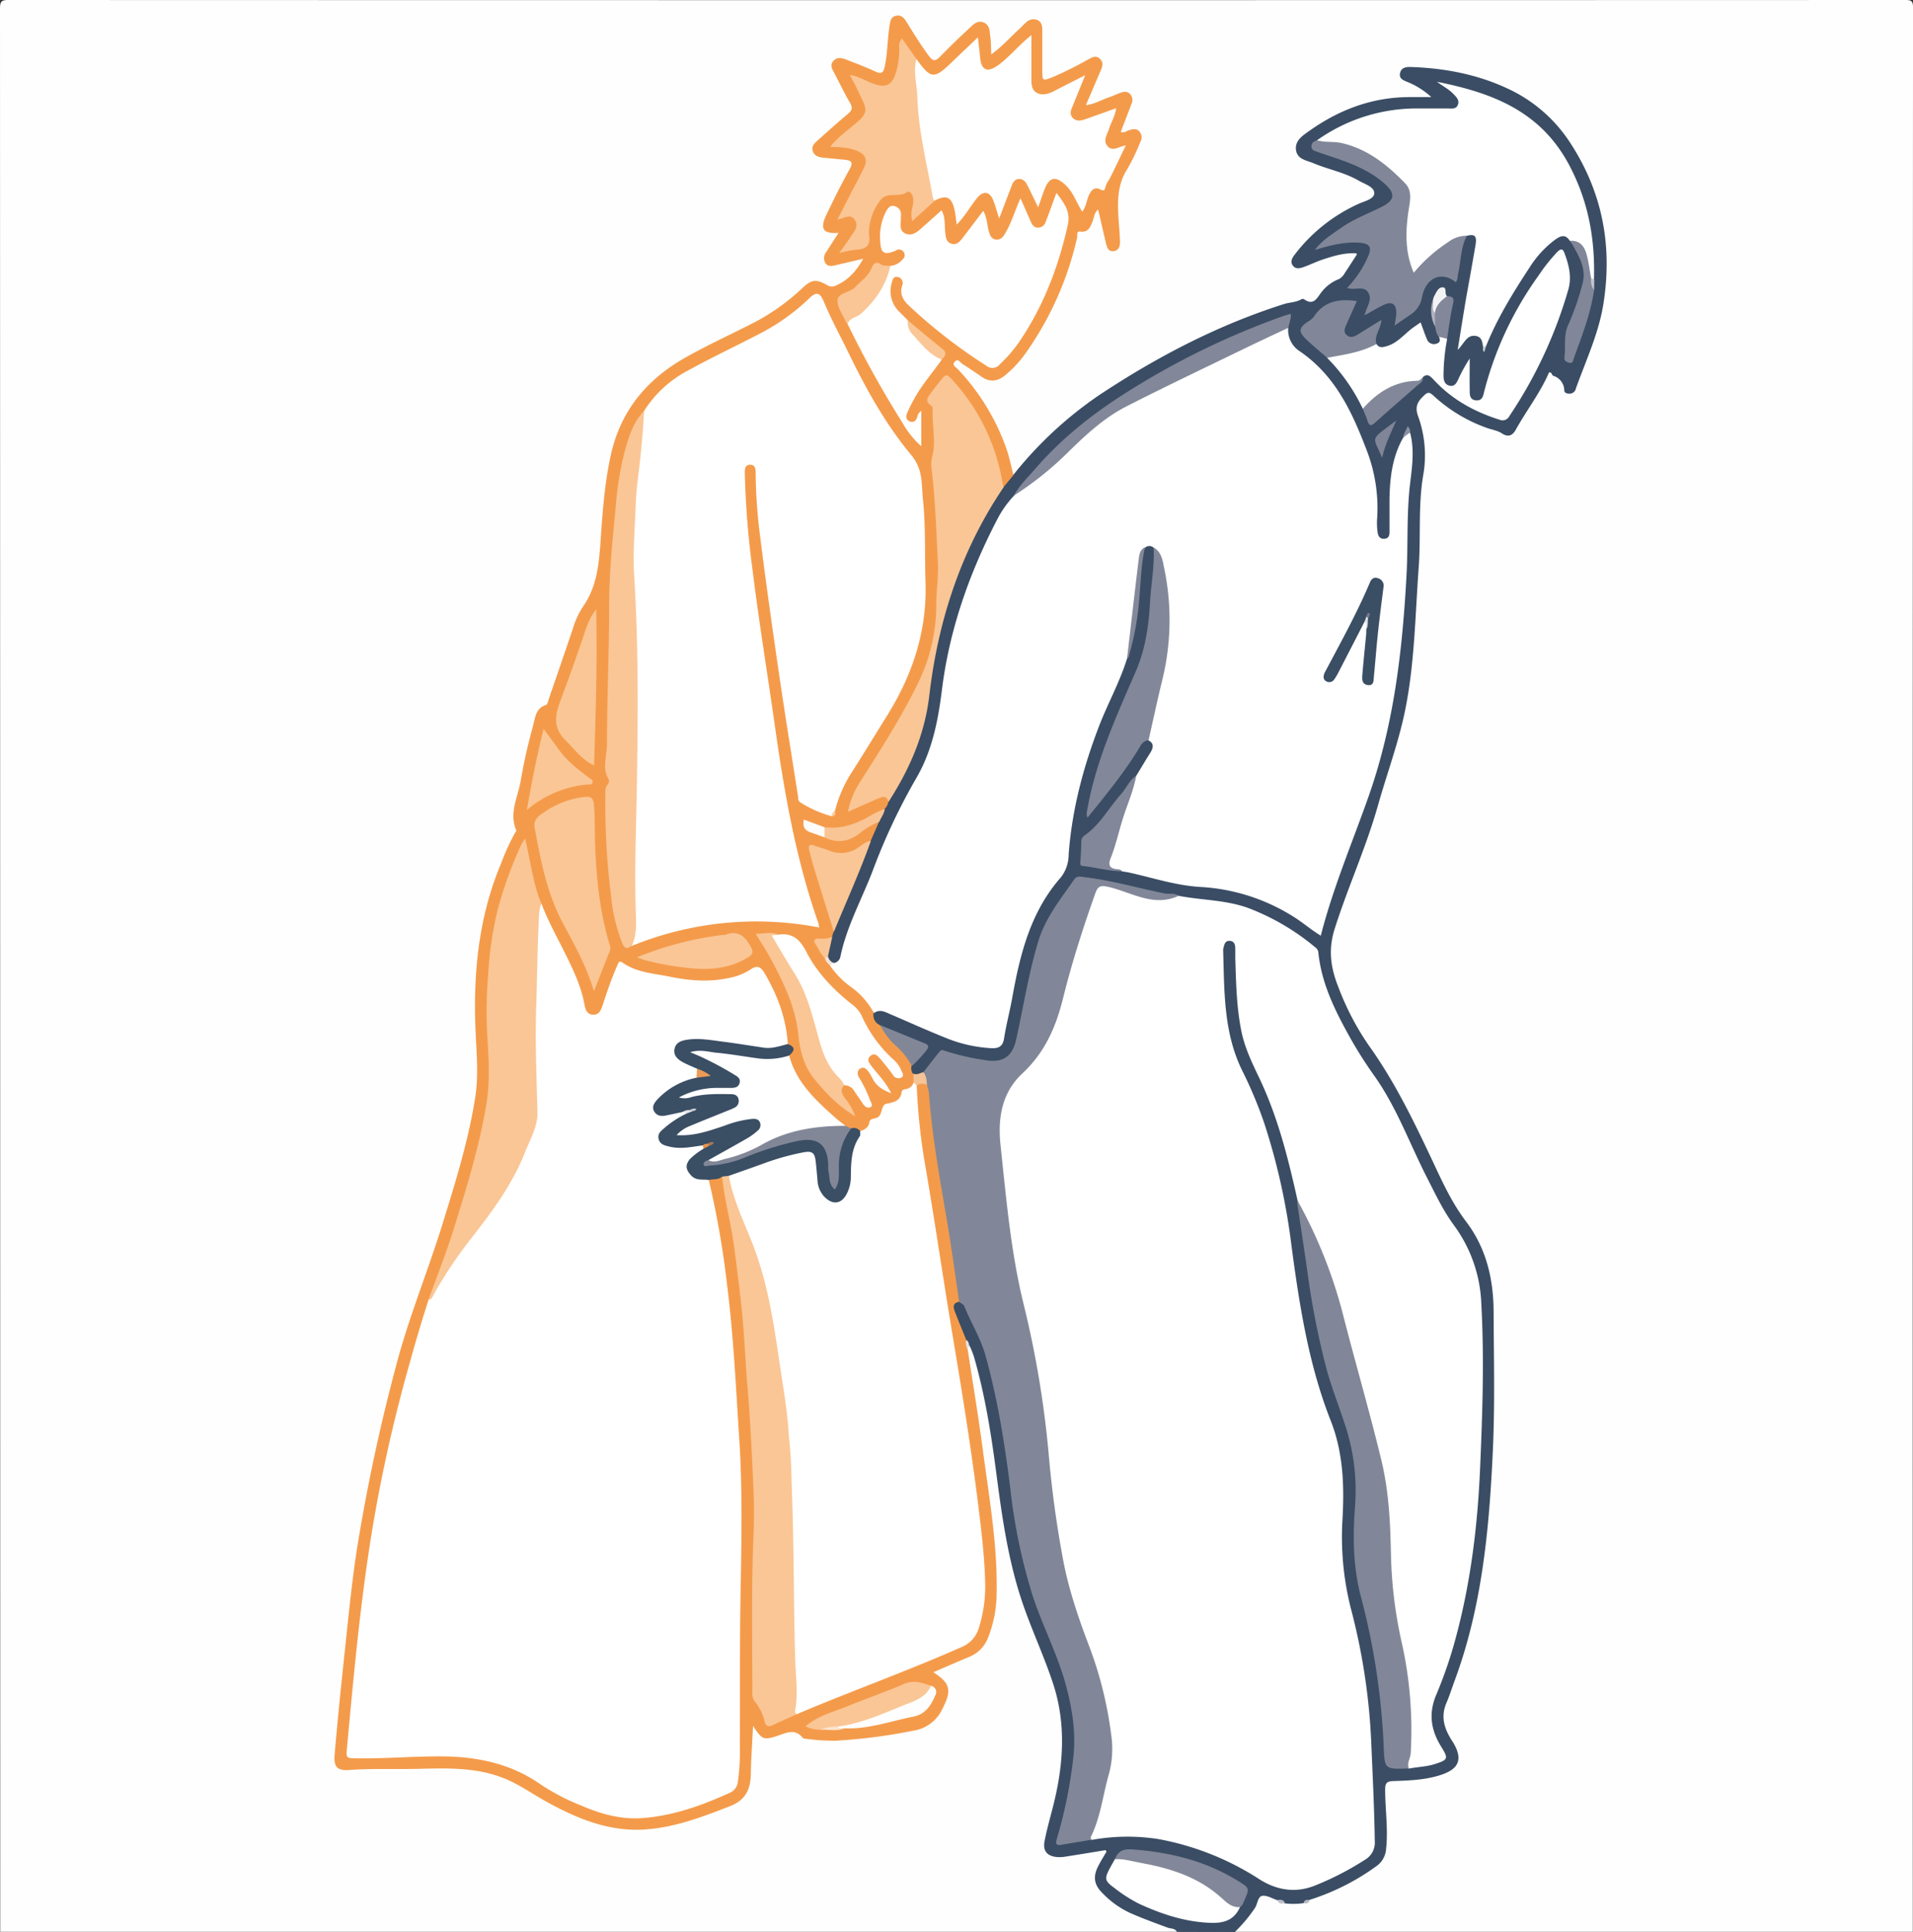 <svg id="Capa_1" data-name="Capa 1" xmlns="http://www.w3.org/2000/svg" viewBox="0 0 600.7 606.63"><rect x="0" y="0" width="600.7" height="606.63" fill="#333333" stroke="none"/><defs><style>.cls-1{fill:#fefefe;}.cls-2{fill:#3a4d64;}.cls-3{fill:#f49b4b;}.cls-4{fill:#bcbdc7;}.cls-5{fill:#e6e3e5;}.cls-6{fill:#b8b9c3;}.cls-7{fill:#fff;}.cls-8{fill:#818798;}.cls-9{fill:#fac696;}.cls-10{fill:#828799;}.cls-11{fill:#fac695;}.cls-12{fill:#828798;}.cls-13{fill:#fac595;}.cls-14{fill:#84899a;}.cls-15{fill:#808597;}.cls-16{fill:#fac594;}.cls-17{fill:#f3f3f5;}.cls-18{fill:#f5c396;}.cls-19{fill:#b0b2be;}.cls-20{fill:#8b90a0;}.cls-21{fill:#f2e3d7;}.cls-22{fill:#c4c5ce;}.cls-23{fill:#cacbd4;}.cls-24{fill:#3a4e64;}.cls-25{fill:#fffefe;}.cls-26{fill:#fffdfb;}.cls-27{fill:#fde4cd;}.cls-28{fill:#fbcca0;}.cls-29{fill:#e2e1e7;}.cls-30{fill:#eb9b56;}.cls-31{fill:#e7934c;}.cls-32{fill:#e3e3e8;}.cls-33{fill:#a67958;}.cls-34{fill:#cbccd3;}.cls-35{fill:#747b8d;}</style></defs><title>Sin título-1</title><path class="cls-1" d="M437,612H67.51v-2.74q0-300.61-.07-601.22c0-2.31.53-2.68,2.73-2.67q297.75.09,595.51,0c1.88,0,2.47.24,2.47,2.36Q668,309,668.08,610.36V612H455.3a1.08,1.08,0,0,1,.27-1.26,34.46,34.46,0,0,0,7-9.52,2,2,0,0,1,2.6-1,13.67,13.67,0,0,1,3.59,1.4,3.21,3.21,0,0,0,2.6.7c1.71,0,3.42,0,5.12,0a2.85,2.85,0,0,0,2.26-.81c5.35-2.29,10.61-4.78,15.83-7.38,7-3.47,8.57-9,7.64-15.84a78.29,78.29,0,0,1-.39-10.82c0-2.91.53-3.26,3.42-3.48,4.88-.37,9.82-.42,14.52-2,5-1.7,6.19-4.36,3.39-8.84-3.29-5.25-3.56-10.38-1.18-16.09,6.68-16.06,9.55-33,11.59-50.18,2-16.87,2.23-33.78,2.18-50.72,0-5.82,0-11.64,0-17.45.07-11.17-2.45-21.36-9.22-30.51s-10.56-19.93-15.62-30c-2.2-4.39-4.2-8.86-7-12.95-5-7.46-10.16-14.83-14-23a80.11,80.11,0,0,1-5.39-14.57,12.63,12.63,0,0,1,.2-6.54c2.74-10.32,7-20.11,10.42-30.19,4.82-14.2,9.64-28.42,12.92-43.09,1.64-7.35,1.86-14.87,2.53-22.33.58-6.54.92-13.1,1.52-19.63a100.53,100.53,0,0,0,.14-10.84,159.93,159.93,0,0,1,1.49-21.86A35.74,35.74,0,0,0,512,135.91c-1.35-3.51.52-5.43,3.17-7.37,1.27-.94,2.26.09,3.19.82,3.51,2.73,7,5.48,11,7.41,3.28,1.55,6.71,2.66,10.06,4a2.53,2.53,0,0,0,3.5-1.28c2.82-4.89,6.12-9.5,8.75-14.5.62-1.18,1-3.17,2.56-2.88a6.52,6.52,0,0,1,4.36,3.09c.28.47.32,1.08.61,1.55.75,1.2,1.56,1.15,2.37.06a3.45,3.45,0,0,0,.49-1c2.39-6.82,5.21-13.49,7.07-20.48,3.37-12.72,2.29-25.28-1.23-37.82-2.41-8.58-7-16-12.55-22.65-5.89-7-13.9-11.17-22.65-13.89A101.06,101.06,0,0,0,514,27.35a20.22,20.22,0,0,0-3.89,0c-.75.07-1.54.23-1.79,1.07-.33,1.06.54,1.48,1.26,1.87A34.85,34.85,0,0,1,515.72,34c.56.48,1.38.92,1.2,1.73-.22,1-1.26.95-2.06,1-4.15.2-8.31-.11-12.46.58a55.86,55.86,0,0,0-23.56,10A13.31,13.31,0,0,0,477,48.9c-2.61,2.67-2.31,4.68,1,6.2a60.34,60.34,0,0,0,8.06,3A40,40,0,0,1,496.91,63c3.5,2.27,3.49,4-.19,5.91-4.62,2.35-9.26,4.67-13.31,8a57,57,0,0,0-8.06,8c-.72.88-1.93,1.93-.88,3.14.91,1,2.27.49,3.38,0a55.24,55.24,0,0,1,10.54-3.43c1.7-.32,3.85-1.18,5,.36s-.84,3-1.57,4.36A11.81,11.81,0,0,1,485.92,95c-1.65.71-2.64,2.28-3.73,3.66a4.39,4.39,0,0,1-4.75,1.93c-2.75-.51-5.44.75-8.08,1.52-7.65,2.27-14.87,5.65-22.16,8.86A206.81,206.81,0,0,0,412,131c-8,5.6-15.64,11.8-21.74,19.64-1.22,1.57-2.38,3.33-4.41,4.08-1.36-.38-1.4-1.64-1.63-2.66-2.57-11.44-8.45-21-16.19-29.65a8.53,8.53,0,0,1-1-1.3,1.91,1.91,0,0,1,0-2.33c.69-.85,1.51-.5,2.26-.1,1.87,1,3.58,2.31,5.36,3.47,4.3,2.79,6.06,2.72,9.75-.91,5.82-5.75,9.61-12.85,13.26-20.07,3.33-6.6,5.29-13.63,7.19-20.7.42-1.57.71-3,2.78-3.25,1.21-.13,1.77-1.23,2.2-2.3.35-.85.59-1.75,1-2.59.3-.6.69-1.23,1.39-1.21s1,.79,1.15,1.4c.81,2.76,1.44,5.56,2.12,8.35.24,1,.34,2.35,1.61,2.25,1.45-.11,1.33-1.58,1.36-2.66.12-3.52-.55-7-.6-10.52a22.22,22.22,0,0,1,2.54-10.67,74.79,74.79,0,0,0,4.1-8.51c1.08-3,.19-3.94-2.93-3.39-2.4.42-2.84-.07-2.06-2.48.65-2,1.6-4,2.29-6,.36-1,.76-2.21-.24-3.11s-1.93-.44-2.9-.1c-2.53.89-5,2-7.5,2.91-.78.29-1.72.71-2.39.13-.83-.72-.31-1.74,0-2.6.94-2.81,2.43-5.4,3.45-8.19.38-1,1-2.17,0-3.11s-2.3-.27-3.32.3a67.91,67.91,0,0,1-10.43,5.17c-3.55,1.24-4.36.69-4.41-3s0-7.6,0-11.39c0-1.19.15-2.56-1.22-3.15s-2.48.33-3.44,1.21c-2.74,2.5-5.08,5.41-8.1,7.6-.73.53-1.46,1.48-2.41,1.06s-.85-1.73-.9-2.72a21.77,21.77,0,0,0-.3-3.6c-.73-3.14-2.06-3.67-4.66-1.83a25.61,25.61,0,0,0-3.09,2.79c-2.25,2.21-4.36,4.55-6.73,6.63-1.92,1.68-2.78,1.58-4.37-.38a56.43,56.43,0,0,1-4.91-7.07,35.42,35.42,0,0,0-2.44-3.71c-.59-.77-1.29-1.41-2.35-1.11s-1.19,1.09-1.39,1.92c-.73,3-.63,6.06-1,9.1-.86,7-1.42,7.38-7.81,4.59A55.92,55.92,0,0,0,333.44,25c-1.14-.38-2.43-.8-3.35.33s-.2,2.17.36,3.09c1.61,2.62,2.71,5.48,4.15,8.17s1.39,3.58-1.05,5.71c-2.79,2.44-5.82,4.6-8.33,7.34-.73.8-1.83,1.52-1.42,2.8s1.74,1.55,3,1.65c1.94.15,3.85.47,5.78.72,3.13.4,3.78,1.54,2.26,4.27-2.24,4-4.31,8.19-6.38,12.34a16.84,16.84,0,0,0-1.3,3.06c-.47,1.71-.07,3.1,1.87,3.25,2.52.2,2.15,1.4,1.28,2.93A38.87,38.87,0,0,0,327.66,85c-.91,2.2-.09,3.26,2.26,2.84,2.18-.4,4.34-.94,6.52-1.38.72-.14,1.61-.42,2.08.26s0,1.61-.52,2.28a20.1,20.1,0,0,1-5.86,5.83c-2,1.15-3.82,1.68-6,.45a4.37,4.37,0,0,0-5.41.69c-7,6.61-15.32,11.29-23.87,15.57-4.05,2-8.17,3.94-12.22,6a54.32,54.32,0,0,0-15.73,12.59c-6.25,6.93-8.68,15.45-10,24.31-1.49,10.16-2.17,20.43-2.9,30.67a10.24,10.24,0,0,1-1.39,4.75,88,88,0,0,0-9,20.83c-1.45,4.69-3.31,9.24-4.84,13.91a6.06,6.06,0,0,1-2.46,3.56c-1.62,1-2.1,2.79-2.56,4.48-2.58,9.49-4.38,19.14-6.2,28.79a2.51,2.51,0,0,0-.1,1.37c1.44,3.39-.54,6-1.81,8.85a115.27,115.27,0,0,0-10.12,43.26c-.35,8.55.43,17,.58,25.48a76.94,76.94,0,0,1-2.66,20,437.3,437.3,0,0,1-15.88,51.19c-3.53,9.19-5.91,18.73-8.37,28.23-5.86,22.62-10.63,45.45-13,68.73-1.57,15.09-3.34,30.17-4.82,45.27-.6,6.13.41,6.94,6.74,6.48,6.83-.51,13.7-.19,20.54-.14,5,0,10-.35,15,.36A46.58,46.58,0,0,1,233.46,567a146.68,146.68,0,0,0,14.41,7.77c12.31,5.7,24.75,5.32,37.35,1.3,4.07-1.29,7.95-3.05,11.88-4.68,3.59-1.49,5-4.12,5.19-7.77.18-4.52.85-9,.6-13.58a5.7,5.7,0,0,1,.16-1.93c.32-1.19,1.1-1.79,1.8-.5,2,3.77,5.06,2.91,7.9,1.62,2.37-1.06,4.12-1.08,6.33.55,2,1.49,4.77,1.3,7.26,1.37,8.37.23,16.6-1,24.79-2.57a18.61,18.61,0,0,1,2.18-.42c5.63-.35,8.47-4,10.38-8.74,1.26-3.14.82-4.86-1.79-7.12-2.17-1.89-2.12-2.24.52-3.49,2.93-1.39,6-2.46,8.94-3.82a11,11,0,0,0,5.77-6.09A34.47,34.47,0,0,0,379.55,507c.45-11.16-1.08-22.17-2.47-33.2-1.77-14-3.79-27.9-6.23-41.77a8.39,8.39,0,0,1-.05-3c.2-.6.4-1.21,1.22-1.13,2.28,2.44,2.6,5.69,3.34,8.69a322.23,322.23,0,0,1,6.7,39.4,170.49,170.49,0,0,0,10.85,42.94c2.18,5.51,4.55,10.94,6.3,16.62,4,13,2.49,25.82-.81,38.63-.71,2.78-1.57,5.53-2.09,8.35-.71,3.87,1,5.68,4.9,5.18,3.49-.45,7-1,10.41-1.69,1.08-.22,2.32-.56,3.1.48s-.09,2.09-.59,3c-.38.74-.83,1.45-1.17,2.21-1.41,3.2-.83,5.58,1.63,8a31.7,31.7,0,0,0,10.69,6.81c3.08,1.26,6.19,2.44,9.36,3.49C435.63,610.41,436.9,610.5,437,612Z" transform="translate(-67.44 -5.37)"/><path class="cls-2" d="M437,612c-.64-1.16-1.91-.92-2.9-1.29-4-1.48-8-2.93-11.86-4.64a29,29,0,0,1-8.64-6.23c-2.59-2.55-3-5.09-1.37-8.32.81-1.63,1.79-3.17,3-5.25-4.7.76-8.85,1.46-13,2.1a11.41,11.41,0,0,1-3,.16c-3-.31-4.36-1.95-3.8-4.9.65-3.45,1.61-6.84,2.49-10.24,3.41-13.13,4.5-26.27.17-39.41-2.66-8.07-6.24-15.81-9.08-23.83-4.84-13.63-6.84-27.79-8.7-42-1.63-12.48-3.59-24.91-7.12-37a32.73,32.73,0,0,0-1.25-3.09,4.47,4.47,0,0,1-1.58-1.94c-1.12-2.84-2.65-5.49-3.57-8.41-.77-2.46-.23-3.38,2.13-3.9a4.4,4.4,0,0,1,2.49,2.46,103.4,103.4,0,0,1,9.39,26.93c2.86,13.71,4.32,27.63,6.49,41.44a145.75,145.75,0,0,0,10.38,35.09c4.67,10.82,8.24,21.91,7.89,33.81a103,103,0,0,1-4.24,25.15c-1.58,5.53-1.56,5.58,3.95,4.59,1.74-.31,3.52-.21,5.21-.74a52.41,52.41,0,0,1,20.12-.55c10,1.86,19.8,4.43,28.23,10.32,9.6,6.71,19.08,7.18,29,1,2.35-1.46,4.79-2.8,7.2-4.19a6.49,6.49,0,0,0,3.5-6.39q-.42-14-1.07-28a225.3,225.3,0,0,0-3.07-29c-1.55-8.75-4.52-17.22-5.51-26.09a85.4,85.4,0,0,1-.6-16.32c.81-10.19.5-20.41-3.22-30.16-7.46-19.56-10.55-40.05-13.34-60.64-2.29-17-6.55-33.47-14.13-48.93a64.72,64.72,0,0,1-6.34-28.2c0-3.52-.76-7-.52-10.53.19-2.86,1.11-4.51,2.69-4.57,1.74-.07,2.83,1.56,2.74,4.67-.17,5.57.51,11.09.77,16.64.38,8.05,3.47,15.31,6.87,22.43,5.81,12.23,9.15,25.21,11.83,38.4,2.63,17,4.47,34.16,8.68,50.89,1.63,6.47,4.28,12.63,6.25,19a73.11,73.11,0,0,1,3.06,28.51,75.42,75.42,0,0,0,2,25.65,209.66,209.66,0,0,1,6.5,36.6c.33,4.42.86,8.84.8,13.29-.05,3.46.2,3.65,3.56,3.69,1,0,2,0,3.05,0,2.83-.42,5.71-.59,8.45-1.55s3-1.68,1.62-4.07a29.56,29.56,0,0,1-2.57-5.53,14.26,14.26,0,0,1,0-8.74c1.07-3.46,2.34-6.84,3.6-10.23,5.65-15.25,7.87-31.19,9.7-47.23,1.42-12.36,1.45-24.75,1.73-37.15.17-7.77.56-15.55.36-23.31-.15-5.81-.41-11.66-1.82-17.37a28.06,28.06,0,0,0-4.1-9.67c-8.84-12.38-14.69-26.34-21.19-39.95-3.06-6.39-7.32-12-11-18-4.94-8-9.45-16.15-12.05-25.24a10.35,10.35,0,0,1-.72-2.68c0-4.37-2.47-7-5.86-9.35-9-6.3-18.62-10.58-29.67-11.45a40.23,40.23,0,0,1-8.22-1.24c-9.67-1.08-18.91-4.35-28.57-5.53-2.23-.27-3.46.37-4.91,2-8.71,10-11.79,22.24-14.13,34.8-.84,4.55-2,9-2.79,13.6-.89,5.12-3.95,7.36-9.25,6.91a49.84,49.84,0,0,1-11.68-2.3c-2.35-.79-3.89-.34-5.14,1.72-.92,1.52-2.39,2.58-3.49,3.95-1.21.76-2.42,1.2-3.71.16a2.42,2.42,0,0,1-.69-2.38c.87-1.78,2.56-2.86,3.72-4.41s.84-2.2-.82-2.81c-4.41-1.62-8.68-3.6-13-5.46a3.1,3.1,0,0,1-1.49-4.21c1.9-2.05,3.95-1,5.86-.14,5.77,2.49,11.45,5.18,17.32,7.44a53.18,53.18,0,0,0,12.1,3c3.65.49,4.56-.24,5.36-3.85,2.22-10,3.68-20.2,6.78-30A57.4,57.4,0,0,1,399,281.93a15.9,15.9,0,0,0,3.45-10A63.33,63.33,0,0,1,404.27,259c2.66-12.24,6-24.26,11.77-35.47,1.95-3.8,3.21-7.88,4.86-11.81,2.29-6.12,3-12.55,3.57-19,.37-4.51.81-9,1.28-13.51a4.53,4.53,0,0,1,.79-2.06c1-1.14,2.16-1.33,3.35-.21a6.08,6.08,0,0,1,.55,4.05c-.72,7.16-1,14.37-1.92,21.52-1,8.2-4.3,15.65-7.56,23.11-2.41,5.5-5.09,10.89-6.85,16.66s-2.94,11.66-4.68,18a191.6,191.6,0,0,0,14.22-19c1.06-1.67,1.87-3.72,4.31-3.91,2.48.89,2.05,2.76,1.3,4.48a42.88,42.88,0,0,1-4.66,7.36c-3.34,4.4-6.85,8.68-10.11,13.14a34.11,34.11,0,0,1-5.2,5.34c-1.3,1.15-2.34,6.87-1.54,8.3a1.92,1.92,0,0,0,1.66.85c3.58.35,7,1.47,10.69,1.36a53.57,53.57,0,0,1,9.2,2,113.23,113.23,0,0,0,19.94,3.39c11,1,20.57,5.72,29.43,12.05,3,2.13,3.08,2.14,4.06-1.44,2.46-9,6.59-17.31,9.35-26.15,4.75-15.18,10.48-30.11,13.12-45.89,1.25-7.48,1.48-15.08,2.1-22.64,1.05-12.82,1.68-25.65,1.79-38.52,0-4.41,1.12-8.8,1-13.27a37.27,37.27,0,0,0-.48-6.07c-.1-.78.21-1.61-.33-2.42.64,1.54-.45,2.68-.71,4-3.21,6.17-4,12.84-4.17,19.64-.07,3.06.06,6.11-.07,9.17-.06,1.37-.45,2.65-2.07,2.85s-2.49-.95-3-2.36a8,8,0,0,1-.29-2.75c.07-3.6-.25-7.22.28-10.82a5.5,5.5,0,0,0-.32-2.73c-2.62-6.93-4.72-14-7.84-20.78-3.62-7.84-9.22-14-16-19.19a9,9,0,0,1-3.84-7.6c0-1.1.57-2.13.55-3.27-1.15-.55-2.05.15-2.93.48-22,8.33-42.88,18.76-61.47,33.44a119.22,119.22,0,0,0-21.23,22.17c-7.6,9.63-11.45,21-15.61,32.35a135.08,135.08,0,0,0-7.25,32.43,62.9,62.9,0,0,1-8.23,25.14A199.91,199.91,0,0,0,342.18,279c-2.09,5.35-4.49,10.56-6.61,15.89a67.48,67.48,0,0,0-3.38,10c-.36,1.57-.92,3.07-2.91,3.22a2.71,2.71,0,0,1-2.37-2.43,22.3,22.3,0,0,1,1.16-6c.24-.66.46-1.33.71-2,3.69-9.46,7.81-18.75,11.51-28.21.87-2.09,1.93-4.11,2.6-6.29.55-1.35,1.27-2.61,1.83-4,.47-.83,1-1.61,1.4-2.48,2.63-5.2,5.67-10.16,8-15.5,2.95-6.64,3.77-13.72,4.61-20.77,1.59-13.25,5.6-25.79,10.32-38.18,3.24-8.53,7.1-16.67,12.71-23.91,1.32-1.25,2-3.19,3.88-3.85a122.12,122.12,0,0,1,26.89-25c18.08-12,37.22-22,58-28.61,1.84-.59,3.86-.52,5.58-1.54a.9.9,0,0,1,.81,0c3.16,2.28,4.21-.73,5.59-2.37A12.7,12.7,0,0,1,487.91,93a4.6,4.6,0,0,0,1.73-1.77c1.34-2,2.6-4,4.1-6.29-4-.29-7.36.77-10.72,1.85-2.11.68-4.1,1.69-6.19,2.43-1.23.44-2.64.79-3.52-.58-.77-1.2-.1-2.27.66-3.29a52.28,52.28,0,0,1,20-15.93c1.9-.89,5-1.5,5-3.4,0-2-3-2.82-4.88-3.92-4.43-2.59-9.52-3.5-14.2-5.47-2.16-.91-5.05-1.19-5.48-4.06-.46-3,2.06-4.61,4.14-6.08,9.35-6.64,19.65-10.56,31.25-10.63h7.09a24.6,24.6,0,0,0-7.44-4.72c-1.26-.54-2.81-1-2.37-2.87.4-1.67,1.82-1.9,3.3-1.86,10.46.33,20.68,2.25,30.14,6.62a46.77,46.77,0,0,1,19.86,17c10.33,15.72,13.48,32.82,10.49,51.09-1.5,9.13-5.5,17.6-8.6,26.29A2,2,0,0,1,560.4,129c-.82.05-1.71-.22-1.76-1a4.83,4.83,0,0,0-3.46-4.61c-.47-.17-.33-1.1-1.31-1.11-2.72,6.38-7.07,11.92-10.44,18-.88,1.61-2.2,2.63-4.33,1.21-1.34-.89-3.09-1.15-4.66-1.7a48.58,48.58,0,0,1-17-10.28c-1.18-1.08-1.74-1-2.84.06-2,1.9-3,3.47-1.82,6.62a36.12,36.12,0,0,1,1.53,18.61c-1.59,9.54-.68,19.23-1.39,28.82-1.11,15.11-1.26,30.35-4.35,45.26-2.08,10-5.7,19.7-8.48,29.56-3.73,13.18-9.45,25.64-13.57,38.68-2.06,6.53-1.22,12.18,1.15,18.15a84.92,84.92,0,0,0,9.57,18.38c8.19,11.42,14.24,24,20.18,36.61,3,6.43,6,12.92,10.31,18.62,6.41,8.4,8.67,18.1,8.72,28.4.06,14.54.43,29.11-.24,43.62-1.13,24.52-3.35,48.94-12,72.25-.86,2.34-1.6,4.73-2.58,7-1.57,3.65-1,7,.86,10.36.23.41.45.82.7,1.2,4.77,7.15,1.24,9.88-4.9,11.51-4.41,1.17-9,1.31-13.49,1.47-1.89.07-2.41.7-2.41,2.62,0,6.29,1,12.55.28,18.86a7.16,7.16,0,0,1-3.12,5.3,73,73,0,0,1-21,10.55c-.5.5-1.24.57-1.8,1a22.72,22.72,0,0,1-5.94.06c-.61-.67-1.69-.33-2.3-1-1.57-.5-3.22-1.58-4.68-1.36s-1.47,2.53-2.33,3.82a46.78,46.78,0,0,1-6.3,7.52Z" transform="translate(-67.44 -5.37)"/><path class="cls-3" d="M368.63,414.18c-2.06.34-1.9,1.67-1.34,3.11,1.17,3,2.39,5.94,3.58,8.91.61.92,0,2,.45,3,1.61,10.6,3.39,21.18,4.78,31.81,2,15,4.67,30,4.28,45.25a37.91,37.91,0,0,1-2.63,13.26,10.59,10.59,0,0,1-6,6.18c-3.75,1.54-7.45,3.19-11.23,4.81,5.45,3.53,5.82,5.66,2.82,11.54a12,12,0,0,1-9.3,6.84A169.6,169.6,0,0,1,329.88,552a64.06,64.06,0,0,1-9.4-.6c-.36,0-.85-.09-1-.32-2.45-3-5.07-1.55-7.91-.61-4.44,1.47-4.84,1.15-7.67-3.1-.24,5.09-.6,10-.68,14.94s-1.59,8.33-6.62,10.28c-8.47,3.3-16.89,6.52-26.06,7.25-11.42.92-21.41-3.16-31.12-8.46-4.86-2.65-9.35-6-14.61-7.91-8.65-3.21-17.66-2.82-26.62-2.62-7,.16-14.06-.16-21.09.35-3.73.27-4.91-.93-4.59-4.75.82-9.66,1.78-19.32,2.82-29,1.24-11.49,2.31-23,4-34.42A576.46,576.46,0,0,1,191.62,435c4-15.55,10.17-30.33,14.88-45.61,4-12.9,8-25.8,10.13-39.18,1.14-7,.44-14.05.14-21.05-.78-18.14.92-35.85,8.06-52.75a68.28,68.28,0,0,1,4.25-9.34c.18-.31.54-.74.45-1-2.31-5.46.59-10.47,1.43-15.61a177.14,177.14,0,0,1,3.9-17.3c.65-2.41.76-5.41,4-6.4.52-.15.76-1.39,1-2.17,2.5-7.25,5-14.5,7.45-21.76a25.62,25.62,0,0,1,3.09-6.81c4.16-5.84,5-12.42,5.53-19.37.66-9.48,1.24-19,3.3-28.34,3.06-13.88,11.25-23.76,23.3-30.58,6.75-3.83,13.83-7.07,20.75-10.59a67.61,67.61,0,0,0,16.08-11.27c2.93-2.79,4.36-2.93,7.89-.92a2.78,2.78,0,0,0,2.84,0c3.71-1.64,6.24-4.45,8.42-8.33l-8.55,2c-1.19.26-2.48.62-3.3-.59a3,3,0,0,1,.16-3.42c1.27-2,2.59-4,3.92-6.1-4.88.29-5.92-1.21-3.79-5.72,2.3-4.85,4.71-9.65,7.31-14.35,1.22-2.19.38-2.71-1.56-2.9-2.21-.22-4.42-.41-6.62-.64-1.42-.15-2.82-.44-3.39-2s.45-2.48,1.41-3.35c3.17-2.84,6.33-5.69,9.6-8.42,1.31-1.08,1.54-1.94.65-3.46-1.76-3-3.28-6.2-4.91-9.3-.66-1.24-1.5-2.51-.34-3.84s2.7-1,4.11-.43c3.1,1.21,6.22,2.39,9.23,3.79,1.84.85,2.41.18,2.78-1.5.94-4.26.86-8.64,1.54-12.94.23-1.43.42-2.83,2.13-3.15s2.54.87,3.28,2.07c2.24,3.62,4.48,7.23,7,10.64,1.19,1.58,2,1.65,3.4.21,3-3.06,6-6,9.16-8.9,1.24-1.16,2.54-2.71,4.58-1.89s1.85,2.85,2.1,4.52.2,3.43.3,5.5c3.3-2.39,5.75-5.15,8.43-7.64.81-.76,1.58-1.57,2.41-2.31a3.3,3.3,0,0,1,3.57-.87c1.4.58,1.62,1.87,1.62,3.25,0,4.17,0,8.34,0,12.51,0,3.45,0,3.46,3.34,2.16a112.14,112.14,0,0,0,10.92-5.44c1.23-.63,2.47-1.54,3.8-.29s.77,2.53.21,3.85l-4.61,10.75c2.87-.39,5.06-1.77,7.43-2.55,1.14-.37,2.22-.93,3.35-1.33s2.18-.59,3.11.35a2.73,2.73,0,0,1,.44,3.11c-1.1,2.92-2.23,5.83-3.36,8.78,1,.48,1.7-.23,2.44-.47,1.19-.38,2.35-.74,3.36.28a2.82,2.82,0,0,1,.34,3.37,63.17,63.17,0,0,1-4.08,8.49c-3.48,5.4-3.06,11.25-2.65,17.17.14,1.94.32,3.87.35,5.81,0,1.39-.48,2.69-2.08,2.82s-2-1.17-2.28-2.35c-.85-3.51-1.64-7-2.5-10.74-1.3,1.07-1.26,2.55-1.76,3.76-.73,1.75-1.31,3.51-3.83,3.18-1.38-.18-.89,1.16-1,1.8a101.18,101.18,0,0,1-15.79,35.83,36,36,0,0,1-6.91,7.56c-2.4,1.91-4.79,2.16-7.36.36-2-1.38-4-2.73-6-4-.67-.4-1.27-1.77-2.27-.79-1.18,1.16.23,1.78.85,2.43A70.4,70.4,0,0,1,383.37,146c1,2.76,1.55,5.69,2.31,8.55l-3.16,3.84c-1.23-.84-1.22-2.22-1.48-3.46a63.13,63.13,0,0,0-13.33-27.72c-.52-.64-1.1-1.24-1.67-1.85-1.1-1.14-2-1-3,.25s-1.64,2.24-2.5,3.33-1.36,2.18-.22,3.44a2.57,2.57,0,0,1,.58,1.82c-.18,4.33,1,8.6.2,13-1.15,6.08.53,12.13.7,18.21.24,8.76,1.57,17.5.43,26.29-.44,3.39-.26,6.82-.51,10.24-.49,6.52-2.71,12.41-5.43,18.22-5,10.76-11.53,20.66-17.88,30.66a20.68,20.68,0,0,0-3.4,7.77c2.65-.55,4.79-1.79,7-2.76a4.84,4.84,0,0,1,2.92-.69c1.05.22,2,.67,1.42,2.07a3.65,3.65,0,0,1-1.13,2.16c-5.52,4.2-11.44,7.25-18.69,6.42-2-.23-3.68-1.47-5.8-1.44,1.28,2.42,3.91,2.43,6,3.35a8.88,8.88,0,0,0,9.82-1.06,31.17,31.17,0,0,1,4.43-2.79c.77-.39,1.51-1.17,2.51-.47l-2.67,6.1c-4.34,4-9.15,5.83-14.92,3.17a9.16,9.16,0,0,0-1.31-.44c-2.22-.63-2.5-.42-1.89,1.89,1.77,6.79,3.91,13.48,6.09,20.15.41,1.25.89,2.44.4,3.76-.17.51-.33,1-.49,1.53a3.33,3.33,0,0,1-2.86,1.22c-1.66,0-1.86.69-1.08,2,.6,1,1.23,2,1.87,3a5.47,5.47,0,0,0,1.79,2.43,43,43,0,0,0,9,8.53,10,10,0,0,1,4.34,6.79,3.35,3.35,0,0,0,1.92,3.75c2.82,3.18,5.59,6.39,8.57,9.41a4,4,0,0,1,1.4,3.48,3,3,0,0,0,.43,2.34,3.26,3.26,0,0,1,.65,2.52c0,.27,0,.65-.19.79-2.71,2-3.93,5.78-7.64,6.66-.36.08-.9.15-1,.43-.86,2.88-3.95,3.75-5.39,6.09a3.66,3.66,0,0,1-2.84,2,20.58,20.58,0,0,0-3.12-.76,4.19,4.19,0,0,1-1.88-.79A65.79,65.79,0,0,1,321.31,349c-3.15-3.43-5.78-7.24-6.45-12,.93-1.44.47-2.68-.57-3.83a59.79,59.79,0,0,0-5.36-18,24.13,24.13,0,0,0-1.35-2.43c-2.05-3.25-2-3.24-5.38-1.59a30.66,30.66,0,0,1-17.55,2.67c-7.14-.87-14.35-1.66-21-4.68-1.35-.61-1.87.2-2.3,1.2a79.06,79.06,0,0,0-3.09,8.32,12.43,12.43,0,0,1-2,4.52c-1.67,2-3.87,1.83-5.26-.37a7.75,7.75,0,0,1-1-2.86,47.88,47.88,0,0,0-4.54-12.48c-3-6.07-6.34-11.94-8.7-18.29-2.4-5.67-3.2-11.76-4.61-18.06a12.9,12.9,0,0,0-1.84,3.73,108.6,108.6,0,0,0-8.72,36.51,218.38,218.38,0,0,0,.13,25.2c.59,10.19-1.08,20.09-3.73,29.89-3.91,14.48-8,28.89-13.44,42.88-.6,1.55-1.52,3-1.76,4.66a564.85,564.85,0,0,0-14.79,57c-3.49,17-5.65,34.15-7.43,51.39-1,9.57-2.08,19.14-3.09,28.71-.59,5.6-.61,5.6,4.88,5.7,8.05.16,16.07-.86,24.13-.62,3.71.12,7.39.48,11.06.89,6.67.74,12.65,3.36,18.29,6.9a114.84,114.84,0,0,0,13.44,7.21c8.68,4,17.56,5.55,27,3.39a112.4,112.4,0,0,0,18.66-6.26,5.43,5.43,0,0,0,3.63-4.79,45.85,45.85,0,0,0,.43-5c0-2.87,0-5.75,0-8.62-.41-25.93.88-51.85.51-77.78-.13-8.68-.8-17.36-1.44-26-.61-8.21-1-16.43-1.75-24.63a348.84,348.84,0,0,0-6.32-42.56,6.55,6.55,0,0,1-.35-3,5.59,5.59,0,0,1,4.93-1,209,209,0,0,1,4.4,23.15c2,13.83,3.18,27.73,4,41.68,1,16.06,2.62,32.11,2,48.19-.62,15.65-.13,31.28-.49,46.9-.1,4.25,2.62,7.2,4.15,10.7.54,1.23,1.82.65,2.68.13a33.88,33.88,0,0,1,5.86-2.48c15.83-7,32.11-12.91,48.14-19.45,7.32-3,9.76-7.9,10.41-15,1-10.53-.68-20.86-1.94-31.22-3.74-31-9.43-61.69-14.27-92.52-1.79-11.44-3.56-22.87-4.79-34.38a7.86,7.86,0,0,1,.34-4.37c1.28-1.44,2.63-1.33,4-.16,1.42,1.74,1,3.9,1.18,5.87,1.56,17.5,5.35,34.67,7.86,52q.51,3.57,1.07,7.12C369.3,412.13,369.54,413.26,368.63,414.18Z" transform="translate(-67.44 -5.37)"/><path class="cls-4" d="M468.61,602c1-.07,1.92-.16,2.3,1C469.94,603.17,468.92,603.4,468.61,602Z" transform="translate(-67.44 -5.37)"/><path class="cls-5" d="M371.32,429.17a4.21,4.21,0,0,1-.45-3c.73.39.78,1.14.95,1.82Z" transform="translate(-67.44 -5.37)"/><path class="cls-6" d="M476.85,603c.14-1.18,1-1,1.8-1C478.45,603.08,477.76,603.25,476.85,603Z" transform="translate(-67.44 -5.37)"/><path class="cls-7" d="M437.54,286.69c7.33,1.4,14.93,1.25,22.06,3.9a73.55,73.55,0,0,1,20.92,12.33,2.22,2.22,0,0,1,.9,1.6c.93,9.22,4.82,17.38,9.2,25.34A131.84,131.84,0,0,0,498.84,343c7,9.78,11.07,21.09,16.45,31.71C518,380,520.5,385.4,524,390.15a44.26,44.26,0,0,1,8.59,24.75c.95,17.23.35,34.47-.39,51.65-.77,17.63-2.87,35.21-7.43,52.37a136.6,136.6,0,0,1-6.32,18.63c-2.5,5.87-1.7,11.12,1.54,16.34,2.35,3.78,2.17,4.09-2,5.45-2.65.85-5.43.89-8.13,1.42-1.11-.37-.94-1.26-.76-2.07,1.88-8.77.14-17.49-.4-26.23-.52-8.27-3.47-16.1-4.36-24.31a78.43,78.43,0,0,1-.81-10.77c.53-17.53-2.65-34.43-7.73-51.1-3-9.74-5-19.76-7.84-29.53A165.64,165.64,0,0,0,477,388a35.81,35.81,0,0,1-2.13-5.7c-2.92-13.18-6.2-26.25-12.06-38.52-2.23-4.66-4.49-9.35-5.54-14.46-1.56-7.64-1.71-15.43-1.94-23.2,0-.92,0-1.85,0-2.77,0-1.21-.23-2.35-1.61-2.51-1.64-.19-1.84,1.19-2.14,2.36a2.09,2.09,0,0,0-.06.56c.39,12.92.08,25.94,6.08,38a132.56,132.56,0,0,1,6.84,16.36A203.36,203.36,0,0,1,473,396.75c2.49,18.62,5.36,37.17,12.31,54.79,4,10.17,4.29,20.82,3.65,31.46a91.26,91.26,0,0,0,2.95,28.57,197.9,197.9,0,0,1,6.13,41.36c.43,10.17.95,20.34,1.09,30.52a6.24,6.24,0,0,1-3.17,6,91.91,91.91,0,0,1-15.75,8.1c-6.09,2.38-11.92,1.37-17.25-2a87.2,87.2,0,0,0-31.7-12.64,62.48,62.48,0,0,0-21,.25c-1.77-.64-.68-1.81-.36-2.65,2.37-6.07,3.48-12.48,5-18.77,1.38-5.76.8-11.6-.26-17.38-1.72-9.43-4.77-18.45-8.06-27.42s-6.14-18.26-7.19-27.92c-.31-2.86-1.06-5.64-1.58-8.47-1.6-8.67-1.47-17.5-2.72-26.22-1.65-11.55-3.16-23.1-6-34.47a282.84,282.84,0,0,1-6.93-41.62c-.56-5.9-1.31-11.78-1.61-17.69-.46-9.1,3.95-16,10.19-21.93,3.26-3.1,5.81-6.48,7-10.79,3.17-11.62,6.67-23.14,10.23-34.65.88-2.84,2-5.58,3-8.36.71-1.9,1.95-2.48,3.93-1.77,5.07,1.81,10.37,2.75,15.55,4.19a6.31,6.31,0,0,0,4.07-.15C435.54,286.72,436.48,286.15,437.54,286.69Z" transform="translate(-67.44 -5.37)"/><path class="cls-7" d="M341.87,323.52a24,24,0,0,0-7.15-8.17,26.38,26.38,0,0,1-6.7-6.87c0-1,.6-.91,1.26-.69a2.48,2.48,0,0,0,2.05-2c2-9.67,6.87-18.29,10.32-27.43a191.05,191.05,0,0,1,13.54-28.68c4.94-8.5,6.79-17.85,8-27.47,2.31-18.91,8.53-36.62,17.26-53.48a32.85,32.85,0,0,1,5.39-7.7c2.32-2.82,5.33-4.86,8.18-7,5.54-4.21,10.14-9.42,15.41-13.91a68.67,68.67,0,0,1,12.65-8.44c9.41-5,19.23-9.06,28.68-13.91,6.33-3.25,13-5.76,19.2-9.29.62-.35,1.29-.81,2-.16a7.89,7.89,0,0,0,3.62,7.36c11.39,7.79,16.65,19.52,21.32,31.9a50.34,50.34,0,0,1,2.94,21.09,21,21,0,0,0,.19,3.88c.15,1.19.74,2.15,2.18,2s1.53-1.17,1.54-2.26c0-3.42,0-6.84,0-10.26.12-6.71.91-13.27,4.31-19.24.72-.51.77-2,2.16-1.55,1.42,5.33.65,10.65,0,16-1.13,9.48-.6,19-1.11,28.56-1.27,23.51-3.89,46.66-11.75,69.17-5.11,14.62-11.26,28.9-15.18,44.23-3-1.81-5.49-4-8.26-5.76a61.08,61.08,0,0,0-29.73-9.55c-7.59-.46-14.84-2.9-22.23-4.52-.72-.16-1.46-.25-2.19-.37-.57-.42-1.25-.17-1.87-.29-2.43-.46-3.11-1.28-2.48-3.59q3.35-12.26,7.71-24.17a7.89,7.89,0,0,1,1.08-1.92c1.52-2.48,3-5,4.55-7.46.83-1.4,1.1-2.75-.67-3.69-.92-1.12-.4-2.31-.11-3.45,1.56-6.1,3.07-12.24,4.21-18.41,2.31-12.47,3.09-25-1.72-37.2a4.29,4.29,0,0,0-.78-1.46,2,2,0,0,0-2.69,0c-1.9,2.94-1.62,6.35-2,9.6-1,8.48-1.48,17-3.69,25.33-2.34,7.53-6.25,14.41-9,21.74C407.45,246.81,404,260,403,273.79a11.56,11.56,0,0,1-2.5,7.17c-9.45,10.77-12.74,24-15.18,37.58-.78,4.37-1.93,8.68-2.61,13-.38,2.46-1.75,3.07-3.81,3a43.92,43.92,0,0,1-14.53-3.26C358.67,329,353,326.44,347.33,324,345.59,323.3,343.84,322.07,341.87,323.52Z" transform="translate(-67.44 -5.37)"/><path class="cls-8" d="M437.54,286.69c-7.89,3.65-14.8-1.14-22-2.79-2.69-.62-3.38-.19-4.2,2.12-3.84,10.8-7.34,21.72-10.09,32.83-2.25,9.09-5.71,17-12.79,23.63-6.29,5.85-7.78,13.74-6.85,22.45,1.79,16.66,3.2,33.38,7.18,49.67a315.82,315.82,0,0,1,7.89,46.73,340.94,340.94,0,0,0,4.67,34.32c1.79,9.29,4.87,18.2,8.22,27a121,121,0,0,1,6.82,27.68,30.07,30.07,0,0,1-.74,12.14c-1.86,6.48-2.57,13.29-5.53,19.45-.21.45-.33.85.19,1.17l-9.75,1.62c-1.51.25-1.68-.42-1.31-1.72a146.56,146.56,0,0,0,5.31-26.55c.72-7.63-.54-15.11-2.58-22.44-2.65-9.55-7.32-18.35-10.36-27.77A179.14,179.14,0,0,1,384.71,473c-1.76-14.19-4-28.31-7.87-42.11-1.5-5.34-4.51-10.12-6.58-15.26-.31-.77-1.12-.94-1.63-1.45-1.18-7.93-2.24-15.87-3.56-23.78-2.32-13.91-4.95-27.77-5.94-41.87a13.52,13.52,0,0,0-.61-2.39,5.85,5.85,0,0,1-1.13-4.06c1.73-2.22,3.43-4.46,5.22-6.63.47-.58,1.19-.18,1.81,0a76.72,76.72,0,0,0,12.37,2.83c5.55.95,8.54-1.07,9.74-6.49,2.29-10.34,3.91-20.82,7-31,2.27-7.37,7-13.15,11.25-19.28.86-1.24,2.06-.82,3.26-.68,8.45,1,16.6,3.39,24.9,5.07C434.5,286.27,436.16,285.65,437.54,286.69Z" transform="translate(-67.44 -5.37)"/><path class="cls-7" d="M560.37,81c-1.56-2.51-3.36-1.28-4.91-.14a32.78,32.78,0,0,0-7.79,8.61c-5.1,7.79-10,15.7-13.52,24.41-.26.29-.37.85-1,.51-.21-1.48-.35-3.13-2.14-3.49-3.06-.61-3.75,2.4-5.84,4.32.94-5.8,1.77-11.1,2.67-16.38,1-5.54,2-11.05,2.94-16.6.46-2.78-.26-3.45-2.73-2.82A38.16,38.16,0,0,0,513.35,89.9c-1.93,2.11-2.56,1.92-3.47-.77-2.08-6.14-1.78-12.41-.67-18.64a9.1,9.1,0,0,0-3-8.95,46,46,0,0,0-11.15-8.13A24.13,24.13,0,0,0,483.9,50.6c-1,0-2.48.54-2.91-1.17a54,54,0,0,1,32-10c3,0,6.11,0,9.16,0,1.17,0,2.56.3,3.09-1.2s-.55-2.45-1.56-3.49c-1.48-1.51-3.34-2.4-5-3.68,17.27,3.44,32.63,9.17,41.65,26.43,6,11.48,8,23.18,7.63,35.72-.69.23-1.09-.14-1.42-.67a22.35,22.35,0,0,1-1-4.27C565.14,84.91,563.81,82.18,560.37,81Z" transform="translate(-67.44 -5.37)"/><path class="cls-8" d="M474.82,382.29a151.49,151.49,0,0,1,14.69,37.26c3.83,14.85,8.12,29.57,11.72,44.49,2.4,10,2.81,20.11,3,30.29A140.17,140.17,0,0,0,507.78,522a126,126,0,0,1,2.64,33.9c-.09,1.64-1.27,3.12-.59,4.82-7.75.28-7.6.28-7.91-7.28a220.83,220.83,0,0,0-7.2-46.89c-2.4-9.19-2.5-18.55-1.8-28A65.39,65.39,0,0,0,490,453.44c-2-6.23-4.47-12.34-6.15-18.66a252.05,252.05,0,0,1-5.73-29c-1-7.2-2.13-14.39-3.18-21.58C474.82,383.58,474.85,382.93,474.82,382.29Z" transform="translate(-67.44 -5.37)"/><path class="cls-9" d="M346.42,257.22c-.59-2.3-2-1.61-3.46-1-2.93,1.28-5.86,2.59-9.25,4.09a25.7,25.7,0,0,1,3.93-9.57c6.38-10.07,12.82-20.08,18.07-30.84a55.67,55.67,0,0,0,5.73-24.83c0-4.43.77-8.83.52-13.28-.58-9.94-.8-19.9-2.08-29.79a11.32,11.32,0,0,1,.43-3.81c1-4.6-.21-9.19,0-13.78,0-.53,0-1.36-.32-1.56-2.65-1.7-.83-3.16.19-4.63.69-1,1.46-1.91,2.2-2.85,2.14-2.74,2.23-2.82,4.62-.11a62.68,62.68,0,0,1,15,30.44c.16.9.38,1.8.57,2.7-13.43,19.84-20.6,42-23.34,65.56C357.75,236.26,353,247,346.42,257.22Z" transform="translate(-67.44 -5.37)"/><path class="cls-7" d="M495.37,133.74a58,58,0,0,0-11.21-16c.4-1,1.33-1.14,2.24-1.27a37.71,37.71,0,0,0,11.54-3.16c.56-.28,1.19-.57,1.72.1.93,1.39,2.1,1,3.41.61,3-.94,5-3.31,7.36-5.21.92-.74,1.93-1.38,3.1-2.21.69,1.85,1.26,3.63,2,5.34a2.31,2.31,0,0,0,3,1.34c1.2-.33,1.21-1.18.75-2.14,1.1-.78,1.89-.24,2.59.63a62.45,62.45,0,0,0-1.15,11.58c0,1.53.39,2.84,2,3.16,1.49.29,2.08-.89,2.62-2a48.31,48.31,0,0,1,3.6-6.55c0,3.26-.06,6.52,0,9.78,0,1.44-.08,3.2,2,3.36s2.24-1.54,2.61-3a108.37,108.37,0,0,1,17-36.18,55.69,55.69,0,0,1,5.81-7.35c1-1,1.73-1.37,2.34.29,1.41,3.78,2.37,7.58,1.15,11.63A141.09,141.09,0,0,1,541.42,136a2.39,2.39,0,0,1-3.17,1.15c-7.9-2.49-14.94-6.37-20.61-12.52-1-1-1.91-2.2-3.43-.79a2.28,2.28,0,0,1-2.2,1.72c-6.11.45-11,3.28-15.23,7.55C496.4,133.52,496,134,495.37,133.74Z" transform="translate(-67.44 -5.37)"/><path class="cls-8" d="M481,49.43c2.57.75,5.26.28,7.89.9C497,52.24,503.12,57.2,508.73,63c1.91,2,1.63,4.66,1.22,7.14-1.15,7-1.56,14,1.42,20.89a48.37,48.37,0,0,1,10.81-9.63,9.61,9.61,0,0,1,5.9-2c-2,3.64-1.84,7.82-2.74,11.73-.23,1-.09,2-.77,2.89-4.32-3.6-9.4-1.62-10.61,4.7a8.21,8.21,0,0,1-4,5.71l-4.6,3.17c.21-1.42.46-2.53.52-3.65.14-3.12-1.34-4.13-4.11-2.76-1.88.93-3.68,2-5.82,3.2.51-2.62,2.56-4.79,1.14-7.13s-4.29-.58-6.66-1.47a32.64,32.64,0,0,0,6.23-9.09c1.88-3.77,1.07-5-3.09-5.15-4.4-.16-8.57.9-13.27,2.32,2.39-3.13,5.28-4.85,8-6.77,4-2.88,8.64-4.57,13-6.77,4.14-2.07,4.4-4.16.93-7.26-4-3.57-8.79-5.73-13.77-7.5-2.43-.87-4.9-1.63-7.33-2.51-.83-.3-1.91-.52-1.88-1.73S480.06,49.74,481,49.43Z" transform="translate(-67.44 -5.37)"/><path class="cls-10" d="M429.7,177.29c2.57,1.49,2.82,4.25,3.34,6.68a79.23,79.23,0,0,1-.76,35.46c-1.48,6.11-2.79,12.25-4.18,18.38a3.32,3.32,0,0,0-2.59,1.88c-4.74,7.94-10.58,15.07-16.58,22.44-.53-1.12-.14-2,0-2.93,2.74-15.14,9.09-29,15.16-43,3-6.94,4.09-14.35,4.48-21.84C428.9,188.69,430,183,429.7,177.29Z" transform="translate(-67.44 -5.37)"/><path class="cls-7" d="M456.81,604.25c-2.32,5.24-6.9,5.21-11.52,4.81-7.07-.6-13.71-2.89-20.09-5.81a45.87,45.87,0,0,1-7.83-5c-3.14-2.28-3.18-2.95-1.31-6.42.48-.89,1-1.77,1.47-2.66a3.2,3.2,0,0,1,2.63-.6c7.77,1.61,15.7,2.61,22.88,6.38,2.91,1.53,5.34,3.67,8,5.54C452.89,601.87,454.9,603,456.81,604.25Z" transform="translate(-67.44 -5.37)"/><path class="cls-10" d="M472,108.3c-4.58,2.16-9.17,4.29-13.73,6.5-12.36,6-24.79,11.9-37,18.13-7.37,3.74-13.29,9.37-19.19,15.18A102.51,102.51,0,0,1,385.81,161c1.73-3.19,4.35-5.69,6.68-8.39,8.4-9.71,18.38-17.57,29.23-24.35a244.64,244.64,0,0,1,48.51-23.58c.78-.27,1.57-.48,2.52-.77C472.9,105.57,472.21,106.9,472,108.3Z" transform="translate(-67.44 -5.37)"/><path class="cls-8" d="M499.66,113.4c-4.83,2.65-10.21,3.35-15.5,4.33-2.21-2-4.51-3.81-6.61-5.86-2.44-2.38-2.27-3.51.45-5.41a7,7,0,0,0,1.94-1.54c3.2-5,8-5.82,13.56-5-1.06,2.38-2.17,4.89-3.29,7.38-.51,1.15-1,2.37.13,3.33s2.3.47,3.36-.16c2.42-1.45,4.8-3,7.53-4.64C501,108.76,498.83,110.78,499.66,113.4Z" transform="translate(-67.44 -5.37)"/><path class="cls-11" d="M329.28,298q-3-9.63-6-19.26c-.64-2.11-1.22-4.25-1.75-6.39-.32-1.32.05-2,1.59-1.45s3.17,1,4.72,1.58a9.42,9.42,0,0,0,9.17-1c1.2-.8,2.32-1.89,3.89-2C337.44,279.17,333.18,288.52,329.28,298Z" transform="translate(-67.44 -5.37)"/><path class="cls-10" d="M456.81,604.25c-2.48.22-4.13-1.34-5.75-2.82-7.27-6.64-16.2-9.4-25.6-11.1-2.63-.47-5.21-1.31-7.93-1.11,1.38-3.64,4.09-3.2,7.29-2.93,11.1,1,21.55,3.73,31.11,9.59,4,2.44,4,2.36,2.1,6.61C457.73,603.16,457.54,603.89,456.81,604.25Z" transform="translate(-67.44 -5.37)"/><path class="cls-10" d="M424.22,249c-.85,4.74-2.87,9.13-4.28,13.7-1.24,4.06-2.18,8.22-3.75,12.17-.8,2-.45,3.16,1.84,3.44.61.07,1.32,0,1.75.66-4.17,0-8.18-1.24-12.3-1.63-.67-.06-.86-.42-.81-1.13.16-2.12.24-4.24.32-6.36a2.25,2.25,0,0,1,.84-2c5-3.39,7.77-8.79,11.68-13.16C421.17,252.83,422.05,250.36,424.22,249Z" transform="translate(-67.44 -5.37)"/><path class="cls-8" d="M560.37,81c3.22-.25,4.64,1.8,5.33,4.45.63,2.38.92,4.84,1.36,7.26.6,1.21.53,2.58.93,3.84-1.1,7.43-3.84,14.38-6.38,21.38-.23.63-.23,1.61-1.33,1.38s-1.76-.7-1.59-1.87c.45-3.26-.33-6.57,1.1-9.84A82.89,82.89,0,0,0,564.48,94c1-4.26-1.15-8.06-3.2-11.69C561,81.83,560.67,81.4,560.37,81Z" transform="translate(-67.44 -5.37)"/><path class="cls-10" d="M495.37,133.74c4.54-5.19,10-8.68,17.09-8.79.95,0,1.19-.69,1.75-1.08.27,1.43-1,1.87-1.74,2.56-4.39,3.89-8.86,7.7-13.21,11.63-1.24,1.12-1.85,1.19-2.39-.49C496.44,136.27,495.87,135,495.37,133.74Z" transform="translate(-67.44 -5.37)"/><path class="cls-12" d="M353.76,340.16a21.37,21.37,0,0,0-5.05-6.4,22.52,22.52,0,0,1-4.92-6.49q6.91,2.84,13.84,5.67c1.3.52,1.75,1,.65,2.36A44.24,44.24,0,0,1,353.76,340.16Z" transform="translate(-67.44 -5.37)"/><path class="cls-13" d="M343.58,263.39a23.42,23.42,0,0,0-6.15,3.65c-3.49,2.69-7.12,3.25-11.1,1.28-.59-1.06-.87-2.12,0-3.18,5.63.72,10.53-1.26,15.22-4.08a33.07,33.07,0,0,1,3.74-1.68C345.09,260.87,344.13,262.05,343.58,263.39Z" transform="translate(-67.44 -5.37)"/><path class="cls-10" d="M521.84,111.76l-2.59-.63c-.85-.9-.89-2.11-1.18-3.21a29.2,29.2,0,0,1-.53-3.6c.15-3.4,1.25-4.93,4.29-5.94,1.51.08,2.38.32,1.89,2.36C522.86,104.36,522.45,108.08,521.84,111.76Z" transform="translate(-67.44 -5.37)"/><path class="cls-14" d="M421.34,212.22c1.2-10.32,2.37-20.65,3.64-31,.18-1.47.29-3.19,2-4-1.17,5.05-1.29,10.21-1.73,15.33a89,89,0,0,1-3.16,18.19C422,211.34,421.9,211.92,421.34,212.22Z" transform="translate(-67.44 -5.37)"/><path class="cls-15" d="M505.92,137.39c-1.8,4-3.55,7.58-4.48,11.73C498.42,142,497.37,143.85,505.92,137.39Z" transform="translate(-67.44 -5.37)"/><path class="cls-16" d="M326.46,306.21c-1.36-1.15-1.92-2.84-2.88-4.26s-.26-1.91,1.21-1.84a7.73,7.73,0,0,0,4-.56c-.46,2.06-.92,4.11-1.37,6.17C327.19,306.06,327,306.51,326.46,306.21Z" transform="translate(-67.44 -5.37)"/><path class="cls-17" d="M521.83,98.38c-1.84,1.38-3.54,2.85-3.82,5.35-1.62-1.29-.5-2.93-.56-4.42a4.93,4.93,0,0,1,.36-1c.64-1.11,1.21-2.66,2.52-2.71C522,95.52,520.87,97.65,521.83,98.38Z" transform="translate(-67.44 -5.37)"/><path class="cls-18" d="M357.39,342.08c1,1.17,1,2.65,1.13,4.06a2.82,2.82,0,0,0-3.2.1c-1,.4-.68-.65-1-1,0-.93-.07-1.85-.11-2.77C355.36,343.13,356.33,342.27,357.39,342.08Z" transform="translate(-67.44 -5.37)"/><path class="cls-19" d="M517.45,99.31c.27,1.47-.56,3.07.56,4.42l.06,4.19A10.77,10.77,0,0,1,517.45,99.31Z" transform="translate(-67.44 -5.37)"/><path class="cls-20" d="M510.22,141.18l-2.16,1.55c.06-1.3,1-2.25,1.35-3.47A2,2,0,0,1,510.22,141.18Z" transform="translate(-67.44 -5.37)"/><path class="cls-21" d="M326.46,306.21l1-.49a2.74,2.74,0,0,0,1.86,2.07l-1.26.69A3.79,3.79,0,0,1,326.46,306.21Z" transform="translate(-67.44 -5.37)"/><path class="cls-22" d="M568,96.5a5.11,5.11,0,0,1-.93-3.84l1,.57Z" transform="translate(-67.44 -5.37)"/><path class="cls-23" d="M533.18,114.34l1-.51-.66,2.11C532.85,115.35,533.12,114.84,533.18,114.34Z" transform="translate(-67.44 -5.37)"/><path class="cls-7" d="M290,375.92a282.55,282.55,0,0,1,5.79,33.31c2,15.88,2.73,31.87,3.77,47.83,1.08,16.36.71,32.75.41,49.15-.28,15.65-.11,31.3-.22,47a69.65,69.65,0,0,1-.6,11.63,4.24,4.24,0,0,1-2.62,3.55c-8.63,3.94-17.48,7.1-27,7.89-6.8.57-13.21-1.17-19.39-3.83a69.3,69.3,0,0,1-12.8-6.63c-9.65-6.81-20.53-8.92-32.05-8.89-9,0-17.94.81-26.92.59-1.58,0-2.26-.19-2.08-2.12,2.15-23.2,4.22-46.41,8-69.41a475,475,0,0,1,11.25-50.62c2-7.3,4.12-14.58,6.46-21.79,4.93-9.82,11.91-18.25,18.31-27.08,3.36-4.64,6.79-9.25,9.13-14.56,1.83-4.16,3.55-8.35,5.06-12.63a12.28,12.28,0,0,0,.72-6.81,18.88,18.88,0,0,1-.13-3.61c-.14-10.53-.27-21.06,0-31.6.19-8.6.51-17.19,1.19-25.77.06-.88-.3-2.13,1.19-2.35,2,5.27,4.74,10.22,7.25,15.26,2.6,5.21,5.13,10.43,6.22,16.23.29,1.52.68,3.28,2.71,3.35s2.57-1.6,3.06-3.08c1.35-4.12,2.74-8.22,4.49-12.19.33-.73.53-1.92,1.65-1.12,4.5,3.18,9.86,3.43,15,4.47,6.09,1.25,12.21,1.76,18.4.41a18.75,18.75,0,0,0,6.91-2.71c2.1-1.48,3.25-.68,4.3,1.09,4.09,6.92,6.86,14.28,7.36,22.39-2.2,2.15-5,2-7.71,1.85-5.52-.4-10.93-1.67-16.43-2.29a37,37,0,0,0-6.9-.14c-1.55.12-3,.71-3.36,2.4s1,2.43,2.1,3.25c1.4,1,3.41,1.05,4.37,2.76a2.85,2.85,0,0,1-.56,3c-2.79,1.56-6.16,1.92-8.62,4.2-.95.87-2,1.64-2.87,2.58s-1.82,1.8-1.08,3.12,2,1,3.23.92c1.73-.14,3.36-1,5.15-.86.57.14,1.09.35,1.16,1-1.18,2-3.66,2.35-5.2,3.93-1.17,1.2-3.38,2-2.6,4.07.7,1.87,2.82,1.81,4.56,1.89a20.77,20.77,0,0,0,5.22-.24,3.51,3.51,0,0,1,2.93.29,1.41,1.41,0,0,1,.24,1.19c-.57,1.36-1.95,1.91-2.91,2.88s-1.91,1.89-1.45,3.35a3.81,3.81,0,0,0,3.31,2.55C288.25,375.14,289.41,374.76,290,375.92Z" transform="translate(-67.44 -5.37)"/><path class="cls-7" d="M328.58,261.69a36.29,36.29,0,0,1-9.9-4.39c-.72-.45-.55-1.33-.67-2-2-12.78-4.08-25.55-5.95-38.36-2.13-14.54-4.18-29.09-6-43.67a166.48,166.48,0,0,1-1.34-19.08c0-1.34,0-2.92-1.77-2.87s-1.64,1.69-1.62,3a275.45,275.45,0,0,0,2.39,29.83c2,16.24,4.65,32.38,6.95,48.57,3,21.19,6.59,42.19,13.72,62.45a13.13,13.13,0,0,1,.28,1.46,103.65,103.65,0,0,0-58.83,5.78c-.13-.25-.35-.47-.3-.76,1.54-11.14,0-22.33.53-33.49.93-20.45.56-40.91.51-61.36,0-7.95-1.13-15.9-.95-23.83.27-12.29.39-24.62,2.38-36.81.55-3.38-.15-6.88,1-10.19a14.7,14.7,0,0,1,.66-1.53,36.13,36.13,0,0,1,13.94-12.78c7.21-4,14.66-7.48,21.95-11.28a65.83,65.83,0,0,0,16-11.33c2.12-2.09,3.33-1.91,4.51.92,2.36,5.65,5.28,11,7.95,16.5,5.48,11.24,11.58,22.23,19.56,31.79,3.81,4.57,3.17,9.25,3.67,13.94.91,8.64.52,17.38.81,26.07.49,15.41-4.13,29.13-12.17,42-3.63,5.8-7.18,11.65-10.86,17.43A40.59,40.59,0,0,0,329.63,260,3.57,3.57,0,0,1,328.58,261.69Z" transform="translate(-67.44 -5.37)"/><path class="cls-7" d="M354.3,345.27l1,1a191.3,191.3,0,0,0,2.86,26.16c2.9,17,5.39,34.14,8.22,51.18,3,17.87,5.89,35.75,8.15,53.73,1,8.07,2,16.16,2.24,24.29a43.26,43.26,0,0,1-2,15.06,9.24,9.24,0,0,1-5.38,5.9c-17.08,7.59-34.7,13.82-51.87,21.14-1.53-.28-1.1-1.48-1.09-2.41.1-13.42-.46-26.83-.6-40.24-.05-4.25-.28-8.49-.26-12.73a369,369,0,0,0-7.72-75.58,109,109,0,0,0-7.43-22.67A50.11,50.11,0,0,1,296,375a2.23,2.23,0,0,1,1.53-1.48c6.92-2.31,13.61-5.35,20.81-6.79,4.17-.84,5.59.19,6.06,4.45.2,1.75.53,3.48.66,5.24a6.73,6.73,0,0,0,1.2,3.36c.87,1.26,2,2.29,3.62,2.2s2.53-1.43,3.07-2.84a16.47,16.47,0,0,0,1.05-6.81c-.25-4.36,1.27-8.15,3.56-11.72,1.32-.49,2.56-1.09,2.83-2.68a1.33,1.33,0,0,1,1.25-1.22c.18,0,.34-.16.52-.18,2.78-.33,1.54-4.14,3.69-4.56,2.35-.46,4.3-.87,4.71-3.63.12-.83.82-.84,1.46-1A2.86,2.86,0,0,0,354.3,345.27Z" transform="translate(-67.44 -5.37)"/><path class="cls-7" d="M363.15,118.31c-2.78,4-6.07,7.7-8.48,12-.85,1.52-1.64,3.09-2.35,4.69-.49,1.12-.46,2.27.91,2.75,1.21.42,1.86-.3,2.25-1.42a2.79,2.79,0,0,1,1.25-1.93v11.09a28.12,28.12,0,0,1-5.89-7.33,322.71,322.71,0,0,1-17.22-31c-.66-1.23.37-1.61,1.09-2.1,5.22-3.55,9.31-8,10.92-14.27A2.4,2.4,0,0,1,347,88.87a5.58,5.58,0,0,0,3.83-2,1.76,1.76,0,0,0-2.16-2.78c-3.53,1.47-4.65.88-4.83-2.91a17.29,17.29,0,0,1,1.7-9.16c.56-1.07,1.32-2.33,2.7-1.94a2.64,2.64,0,0,1,2.08,3.14,4.69,4.69,0,0,0,0,.84c0,1.71-.61,3.76,1.45,4.66s3.68-.49,5.16-1.81l6.16-5.49c1.24,2.2.91,4.42,1.14,6.55.16,1.56.12,3.4,2,3.94s2.83-1,3.79-2.22c2-2.62,4-5.27,6.17-8.1,1.24,2.15,1.16,4.41,1.77,6.47.36,1.22.73,2.33,2.18,2.53s2.21-.74,2.86-1.8c2.06-3.4,3.1-7.25,4.89-11.15L391.12,75c.44,1,1.05,1.84,2.2,1.87a2.58,2.58,0,0,0,2.5-1.88c1.09-2.83,2.11-5.69,3.35-9.07,2.42,3.27,4.51,5.82,3.56,10.11-2.9,13.06-7.57,25.31-15.06,36.43a43.89,43.89,0,0,1-6.32,7.35,2.94,2.94,0,0,1-4.16.43,165.27,165.27,0,0,1-24.46-19c-1.74-1.66-2.84-3.61-2-6.21a1.91,1.91,0,0,0-1.31-2.67c-1.49-.33-1.7.85-2,2a8.91,8.91,0,0,0,2.63,9.11c.85.84,1.68,1.71,2.52,2.56,1.94,4.86,5.52,8.26,9.79,11C362.77,117.39,363.34,117.59,363.15,118.31Z" transform="translate(-67.44 -5.37)"/><path class="cls-7" d="M355.21,23.9c4.58,6.35,5.51,6.42,11.21.91,2.57-2.49,5.18-4.94,8.09-7.71.27,2.41.52,4.38.7,6.35.36,3.94,2.25,4.82,5.52,2.49s5.94-5.56,9-8.21l1.58-1.37v8.29c0,1.76,0,3.52,0,5.28s0,3.72,1.76,4.63,3.75.24,5.53-.68c3-1.56,6-3.07,9.6-4.89-1.43,3.51-2.62,6.45-3.81,9.39-.52,1.28-1.3,2.56-.18,3.9s2.68,1,4.09.5c3.14-1.08,6.26-2.23,9.62-3.43-.3,2.42-1.56,4.37-2.24,6.5-.57,1.8-2,3.65-.44,5.44s3.44.13,5.71-.26c-1.81,3.77-3.45,7.28-5.21,10.73a7.9,7.9,0,0,0-1.23,2.42c-.12.84-.44,1.26-1.46.72-1.88-1-2.94.15-3.67,1.75s-.87,3.59-2.1,5.19c-1.85-2.87-2.82-6.15-5.36-8.47-3-2.76-4.93-2.44-6.43,1.32-.71,1.8-1.3,3.64-2.06,5.79-1.21-2.49-2.25-4.71-3.36-6.89-.56-1.1-1.3-2.09-2.74-2S385.42,62.88,385,64c-1.23,3.18-2.43,6.37-3.82,10-.71-2.21-1.17-4-1.81-5.63-1.13-2.93-3.16-3.21-5.14-.79-2.13,2.62-3.74,5.66-6.37,8.3-.25-1.73-.38-3.16-.68-4.56-.89-4.11-2.6-4.89-6.26-2.93-1.37-.23-1.3-1.42-1.5-2.36-2.5-11.58-4.77-23.2-5-35.11,0-1.49-.55-2.93-.45-4.42C354.05,25.55,353.66,24.24,355.21,23.9Z" transform="translate(-67.44 -5.37)"/><path class="cls-11" d="M296.31,374.61c1.46,8.27,5.38,15.68,8.23,23.46,4,11,5.8,22.48,7.49,34,1.1,7.48,2.45,14.93,3,22.48.22,3.22.64,6.43.76,9.66q.47,11.91.71,23.83c.25,12.83.26,25.67.64,38.49.15,5.43,1,10.85-.07,16.28-.06.25.32.59.5.9-2.49,1.13-5,2.24-7.45,3.39-1.4.65-2.2.39-2.61-1.24a15.64,15.64,0,0,0-3.05-6.16,4,4,0,0,1-.78-2.85c0-14.18-.26-28.36.13-42.52.17-6.38.58-12.77.31-19.13-.5-11.61-1-23.22-2-34.8-.49-5.88-.76-11.78-1.22-17.67-.68-8.82-1.88-17.58-3-26.35-1-7.22-3-14.24-3.68-21.5C294.77,373.85,295.51,374,296.31,374.61Z" transform="translate(-67.44 -5.37)"/><path class="cls-11" d="M237.42,289.13c-.87,2.37-.77,4.89-.89,7.32-.38,8.12-.42,16.26-.7,24.39-.39,11.27.08,22.51.38,33.77.12,4.5-2.3,8.51-3.91,12.62-3.93,10-10.27,18.54-16.82,26.93a134.32,134.32,0,0,0-11.71,17.49c-.43.77-.63,1.8-1.79,1.89,2.66-7.37,5.58-14.67,7.91-22.15,4-12.85,8-25.74,10.23-39,1.2-7,.82-14.15.36-21.28a140.49,140.49,0,0,1,.25-19.67,112.34,112.34,0,0,1,2.94-20.2A128,128,0,0,1,231,270.88c.25-.56.64-1.07,1.33-2.2C234.05,275.91,234.8,282.77,237.42,289.13Z" transform="translate(-67.44 -5.37)"/><path class="cls-9" d="M269.69,134.39c-.33,6.82-1,13.61-1.83,20.39-.38,2.93-.68,5.88-.79,8.82-.26,7.58-.95,15.2-.48,22.75,1.33,21.37,1.19,42.75.86,64.12-.22,13.79-.8,27.57-.36,41.36.11,3.64.33,7.15-1.25,10.53-1.31.89-2.13,1.24-3-.81a53.68,53.68,0,0,1-3.53-15,224.11,224.11,0,0,1-1.77-31.19c0-1.27-.22-2.58.76-3.7a1.58,1.58,0,0,0,.13-1.84c-1.57-2.7-.86-5.53-.58-8.35.06-.64.18-1.28.18-1.93,0-14.69.68-29.38.7-44.08,0-10.12,1-20.22,2-30.32a99.85,99.85,0,0,1,2.94-18.23C264.92,142.42,266.28,137.9,269.69,134.39Z" transform="translate(-67.44 -5.37)"/><path class="cls-24" d="M296.31,374.61l-2.14.26c-1.2,1.09-2.78.7-4.17,1.05-1.89-.3-3.91.34-5.56-1.44s-1.95-3.3-.26-5.23a21.44,21.44,0,0,1,4.16-3.12c.17-.9,1-.95,1.58-1.31a.43.43,0,0,0,.14.06c0-.08,0-.14-.15-.12s-.13.07-.2.12a2.45,2.45,0,0,1-1.57.17c-3.48.47-6.94,1.25-10.46.4-1.45-.35-3-.65-3.42-2.4s.79-2.54,1.83-3.47a30.82,30.82,0,0,1,6.94-4.53,2,2,0,0,1,1.27-.82c-.17-.07-.25.08-.39.07-.67.24-1.41-.23-2,.23-1.8.39-3.6.78-5.41,1.15-1.47.3-2.81.1-3.64-1.29s0-2.64.95-3.7a22.9,22.9,0,0,1,12.39-6.89c1.19-1,2.44-1.33,3.26-.8a4.72,4.72,0,0,1-3.1-2c-1.51-.69-3.06-1.28-4.51-2.07s-3-2-2.62-4.09,2.11-2.67,3.9-2.95c3.78-.6,7.53.11,11.26.59,4.28.54,8.54,1.25,12.82,1.88,2.63.39,5.08-.49,7.57-1.12,2.52.87,2.2,2.13.49,3.57-2.58,2.19-5.7,2-8.71,1.73-6.44-.52-12.77-1.9-19.66-2.47,3.46,1.37,6.2,3.23,9.13,4.72a16.07,16.07,0,0,1,2.59,1.62c1.07.84,1.95,1.82,1.55,3.3s-1.75,1.76-3.08,1.81c-2.86.11-5.74-.12-8.57.57a45.71,45.71,0,0,0-5.1,1.37c4.15-1.36,8.43-1.24,12.71-1.17,1.64,0,3.31.21,3.73,2.15s-.95,3.12-2.52,3.85c-3.27,1.52-6.67,2.75-10,4.09a24.89,24.89,0,0,0-5.46,2.73c4.13,0,7.87-1.31,11.63-2.53,2.73-.88,5.4-2,8.27-2.36,1.78-.21,3.93-.72,4.85,1.52s-.86,3.45-2.34,4.51A100,100,0,0,1,294,368.3c-1.14.62-2.29,1.22-3.37,1.89,3.49.86,6.58-.56,9.65-1.72a129.5,129.5,0,0,1,16.06-5.18,19.28,19.28,0,0,1,4.66-.55c3.81,0,5.73,1.5,6.77,5.21a14.7,14.7,0,0,1,.53,3.84,20.45,20.45,0,0,0,1,5.6c1.07-1.85.83-3.42.83-4.91A22.21,22.21,0,0,1,332.42,362a3.82,3.82,0,0,1,2.27-2.28,2.51,2.51,0,0,1,2.84.84c0,.55.16,1.25-.11,1.63-2.78,4-2.75,8.51-2.81,13.07a11.66,11.66,0,0,1-1.07,4.57c-1.67,3.7-4.63,4.18-7.4,1.19a8.13,8.13,0,0,1-2-5.05c-.18-1.93-.33-3.87-.55-5.8-.34-2.89-1.11-3.44-4-2.91a80.24,80.24,0,0,0-12,3.34C303.78,372,300.05,373.29,296.31,374.61Z" transform="translate(-67.44 -5.37)"/><path class="cls-9" d="M355.21,23.9c-1.08,4,.17,8,.29,12,.33,10.71,3.06,21.1,4.88,31.6a3.37,3.37,0,0,0,.52.94l-7,6.37a8.65,8.65,0,0,1,0-4.21,7.66,7.66,0,0,0,.21-3.29c-.16-1-1.19-2.15-1.79-1.67-2.54,2-6.32-.32-8.52,2.71a17.48,17.48,0,0,0-3.52,10,2.53,2.53,0,0,0,0,.55c.63,3.13-.49,4.73-3.83,4.86A37,37,0,0,0,331,84.81c1.34-1.91,2.6-3.54,3.68-5.28.95-1.51,2.47-3,1.23-5-1.41-2.24-3.28-.57-5.5-.24l4.34-8.46c1.36-2.63,2.78-5.23,4.05-7.9,1.05-2.19.51-3.91-1.81-5-2.66-1.22-5.5-1.38-8.86-1.45,2.55-3.18,5.58-5.27,8.31-7.61,3-2.6,3.45-3.75,1.67-7.34-.61-1.23-1.16-2.5-1.78-3.73s-1.26-2.41-2-3.89c2.85.45,4.94,1.86,7.24,2.71,4,1.49,6,.6,7.25-3.59a25.72,25.72,0,0,0,1-7.36,4.24,4.24,0,0,1,.81-3.26Z" transform="translate(-67.44 -5.37)"/><path class="cls-11" d="M253.94,316.67c-2.34-8-6.3-14.9-10-21.89-4.89-9.33-6.77-19.45-8.64-29.61-.47-2.6,1.64-3.81,3.06-4.78A27.51,27.51,0,0,1,251,255.64c1.66-.18,2.65.05,2.9,2.18s.26,4.43.29,6.63c.15,12.76,1,25.42,4.72,37.73a2.7,2.7,0,0,1,0,1.88C257.25,308.16,255.66,312.27,253.94,316.67Z" transform="translate(-67.44 -5.37)"/><path class="cls-7" d="M289.88,369.69c4.11-2.3,8.23-4.57,12.31-6.92a20.42,20.42,0,0,0,3.11-2.29,2.21,2.21,0,0,0,.72-2.74c-.48-1-1.44-1.06-2.37-1a33.33,33.33,0,0,0-8.58,2.09c-4.81,1.61-9.6,3.38-15.17,3a10.85,10.85,0,0,1,4.36-2.93c3.91-1.65,7.86-3.2,11.79-4.8a15.89,15.89,0,0,0,2-.87,2.31,2.31,0,0,0,1.27-2.78c-.33-1.21-1.29-1.47-2.38-1.48-4.16-.06-8.32-.16-12.4.92a6.17,6.17,0,0,1-3.92.11,25.45,25.45,0,0,1,12-3c1.48,0,3,0,4.44,0,1.19,0,2.29-.22,2.62-1.54s-.51-1.92-1.42-2.46a101.73,101.73,0,0,0-11.48-6.11l-2.62-1.1c3.31-1,6,0,8.63.21,4.4.42,8.77,1.23,13.16,1.79a22.56,22.56,0,0,0,9.3-.95c2.2,8.34,8.16,13.9,14.28,19.34,1.1,1,2.29,1.85,3.43,2.77-.89,1.12-2.17.86-3.32.87a51.13,51.13,0,0,0-24.53,6.68,36.88,36.88,0,0,1-12.82,4.13C291.42,370.7,290.22,371.18,289.88,369.69Z" transform="translate(-67.44 -5.37)"/><path class="cls-7" d="M312,298.87c4.41-.62,6.71,1.64,8.65,5.43,3.47,6.72,8.71,12.09,14.66,16.73a9.46,9.46,0,0,1,2.75,3.43,41.3,41.3,0,0,0,9.67,13.41,9.42,9.42,0,0,1,2.66,3.51c.32.8,1.17,1.81,0,2.41a2,2,0,0,1-2.61-.94c-1.18-1.66-2.47-3.24-3.78-4.79-.83-1-1.87-2.24-3.22-1.11s-.37,2.3.45,3.38c1.92,2.51,4.27,4.73,6.06,8.37-2.66-1.08-4.33-2.11-5.44-3.93-.58-.95-1.06-2-1.7-2.86s-1.43-1.66-2.55-1-1,1.91-.37,2.91a39.75,39.75,0,0,1,3.4,7c.26.7,1.07,1.76.18,2.23s-1.86-.15-2.47-1.14c-.83-1.33-1.79-2.58-2.64-3.9a3.49,3.49,0,0,0-3.2-1.83,19.71,19.71,0,0,1-7.37-10c-1.72-5.74-3.33-11.52-5.23-17.21-1.26-3.76-3.49-6.9-5.41-10.25-1.43-2.48-2.93-4.91-4.28-7.43C309.05,299,309.3,298.73,312,298.87Z" transform="translate(-67.44 -5.37)"/><path class="cls-11" d="M254.67,196.72c.33,16.67-.15,32.73-.69,49-3.92-1.74-6.2-5.2-9.08-8-3.94-3.88-3.13-7.92-1.48-12.34,2.43-6.47,4.78-13,7-19.54C251.43,202.79,252.27,199.71,254.67,196.72Z" transform="translate(-67.44 -5.37)"/><path class="cls-11" d="M312,298.87l-2.26.24c2.49,4.16,4.77,8.14,7.22,12,4.16,6.61,5.79,14.14,7.89,21.49,1.25,4.37,2.94,8.31,6.3,11.45a11,11,0,0,1,1.38,2.05c-1.24,1.33-.89,2.53.07,3.92a21,21,0,0,1,3.43,5.89c-5.5-3.23-9.26-7.29-12.82-11.63-3.38-4.11-4.56-8.91-5.09-14-.91-8.81-4.73-16.58-8.87-24.21-1.31-2.41-2.84-4.71-4.49-7.42C307.43,298.57,309.71,297.91,312,298.87Z" transform="translate(-67.44 -5.37)"/><path class="cls-11" d="M267.45,306a104.9,104.9,0,0,1,26.64-7,4.91,4.91,0,0,0,1.1-.06c3.85-1.52,6,.29,7.88,3.51,1,1.78.94,2.57-.82,3.63-5.3,3.19-11.09,3.91-17.05,3.42a89.19,89.19,0,0,1-15.45-2.67C269.14,306.66,268.56,306.38,267.45,306Z" transform="translate(-67.44 -5.37)"/><path class="cls-11" d="M238.13,234.26c1.84,2.5,3.34,4.46,4.77,6.47,2.56,3.6,6,6.26,9.47,8.86.49.37,1.3.63,1.15,1.41-.2,1-1.16.67-1.83.75a33.92,33.92,0,0,0-18.82,8C234.45,250.86,236,242.78,238.13,234.26Z" transform="translate(-67.44 -5.37)"/><path class="cls-9" d="M324.82,548.55a10,10,0,0,1-4.44-1.07c4.08-3.44,9-4.57,13.48-6.42,5.79-2.37,11.74-4.38,17.47-6.88,3.09-1.35,5.69-.34,8.45.59.31,1.81-1,2.63-2.17,3.52-4.65,3.54-10.3,4.81-15.6,6.88-3.77,1.46-7.56,2.82-11.68,2.89A48.39,48.39,0,0,0,324.82,548.55Z" transform="translate(-67.44 -5.37)"/><path class="cls-12" d="M289.88,369.69c1.85,1,3.61,0,5.32-.4a44.4,44.4,0,0,0,12.05-4.78c8-4.4,16.73-5.59,25.69-5.6l1.75.85a19.24,19.24,0,0,0-3.84,11.86c-.06,2.43.37,5-1.27,7.27-2-1.57-1.5-3.79-2-5.66a8.92,8.92,0,0,1-.06-1.94c-.27-6.67-3.41-9-9.95-7.54A96.8,96.8,0,0,0,302,368.59a34.56,34.56,0,0,1-11.74,2.81c-.7,0-1.65.62-1.88-.34C288.25,370.37,289.09,369.84,289.88,369.69Z" transform="translate(-67.44 -5.37)"/><path class="cls-9" d="M347,88.87c-1.28,6.11-4.69,10.87-9.19,15-1.32,1.23-3.55,1.22-4.2,3.25a3,3,0,0,1-.5-.64c-1-2.28-2.83-4.63-2.67-6.83.18-2.44,3.9-2.35,5.54-4.12,1.79-1.93,4.12-3.36,5.15-6,.46-1.18,1.3-2.32,2.91-1.17C344.93,89,346,88.71,347,88.87Z" transform="translate(-67.44 -5.37)"/><path class="cls-25" d="M330.39,547.58c8-1,15.25-4.55,22.65-7.42,2.64-1,5.46-2.39,6.74-5.39a2,2,0,0,1,1.35,3c-1.41,3.19-3,5.91-7,6.7-7.15,1.4-14.08,4-21.53,3.64C331.8,548.19,330.81,549,330.39,547.58Z" transform="translate(-67.44 -5.37)"/><path class="cls-9" d="M363.15,118.31c-4-1.61-6.45-5-9.2-8a5,5,0,0,1-1.41-4.3c3.61,3,7.17,6,10.85,8.95C365.12,116.36,364,117.27,363.15,118.31Z" transform="translate(-67.44 -5.37)"/><path class="cls-26" d="M326.33,265.14v3.18c-1.47-.52-2.93-1.07-4.4-1.57-1.9-.63-2.54-1.9-2.06-4Z" transform="translate(-67.44 -5.37)"/><path class="cls-27" d="M330.39,547.58c.59.76,1.5.28,2.21.56-2.55,1-5.19.32-7.78.41A15.56,15.56,0,0,1,330.39,547.58Z" transform="translate(-67.44 -5.37)"/><path class="cls-28" d="M328.58,261.69a2,2,0,0,1,1.05-1.7C329.72,260.83,329.91,261.73,328.58,261.69Z" transform="translate(-67.44 -5.37)"/><path class="cls-24" d="M495.92,200.6q-4.05,7.88-8.11,15.75a18.86,18.86,0,0,1-1.41,2.38,1.84,1.84,0,0,1-2.47.61c-1-.52-1-1.45-.67-2.4a7.65,7.65,0,0,1,.5-1c4.83-9.13,9.85-18.17,13.87-27.72.44-1,1.16-1.7,2.39-1.3a2.43,2.43,0,0,1,1.83,3c-.6,4.68-1.2,9.35-1.7,14s-.84,9.22-1.29,13.82c-.12,1.23.07,3-1.86,2.77s-1.88-1.84-1.77-3.24c.35-4.24.8-8.47,1.2-12.71.05-.55,0-1.11.05-1.66.47-1,0-2,.18-3a6.13,6.13,0,0,0,.18-.63c0-.36-.37-.24,0-.07s-.24.5-.08.19A1.72,1.72,0,0,1,495.92,200.6Z" transform="translate(-67.44 -5.37)"/><path class="cls-29" d="M495.92,200.6c.18-.53.37-1.06.56-1.59.51-.24.69-.07.57.47-.25,1.14.14,2.38-.57,3.44C496.21,202.16,496.67,201.23,495.92,200.6Z" transform="translate(-67.44 -5.37)"/><path class="cls-30" d="M286.32,341a12.19,12.19,0,0,1,4.3,2.24l-4.47.57C286.21,342.86,286.26,341.92,286.32,341Z" transform="translate(-67.44 -5.37)"/><path class="cls-31" d="M290.27,365.12l-1.93,1c-.07-.36-.14-.72-.2-1.08.4-.51,1-.45,1.55-.54S290.41,364.6,290.27,365.12Z" transform="translate(-67.44 -5.37)"/><path class="cls-32" d="M281.87,354.53a3.16,3.16,0,0,1,2.23-.56c.54-.28.64,0,.58.46l-1.65.62Z" transform="translate(-67.44 -5.37)"/><path class="cls-33" d="M290.27,365.12l-.58-.61a1.78,1.78,0,0,1,1.93-.35A1.88,1.88,0,0,1,290.27,365.12Z" transform="translate(-67.44 -5.37)"/><path class="cls-34" d="M284.68,354.43l-.58-.46a2.21,2.21,0,0,1,2-.38C285.86,354.29,285.17,354.18,284.68,354.43Z" transform="translate(-67.44 -5.37)"/><path class="cls-35" d="M497.05,199.48l-.57-.47c.16-.5.27-1.4.89-1.11C497.83,198.12,497.51,199,497.05,199.48Z" transform="translate(-67.44 -5.37)"/></svg>